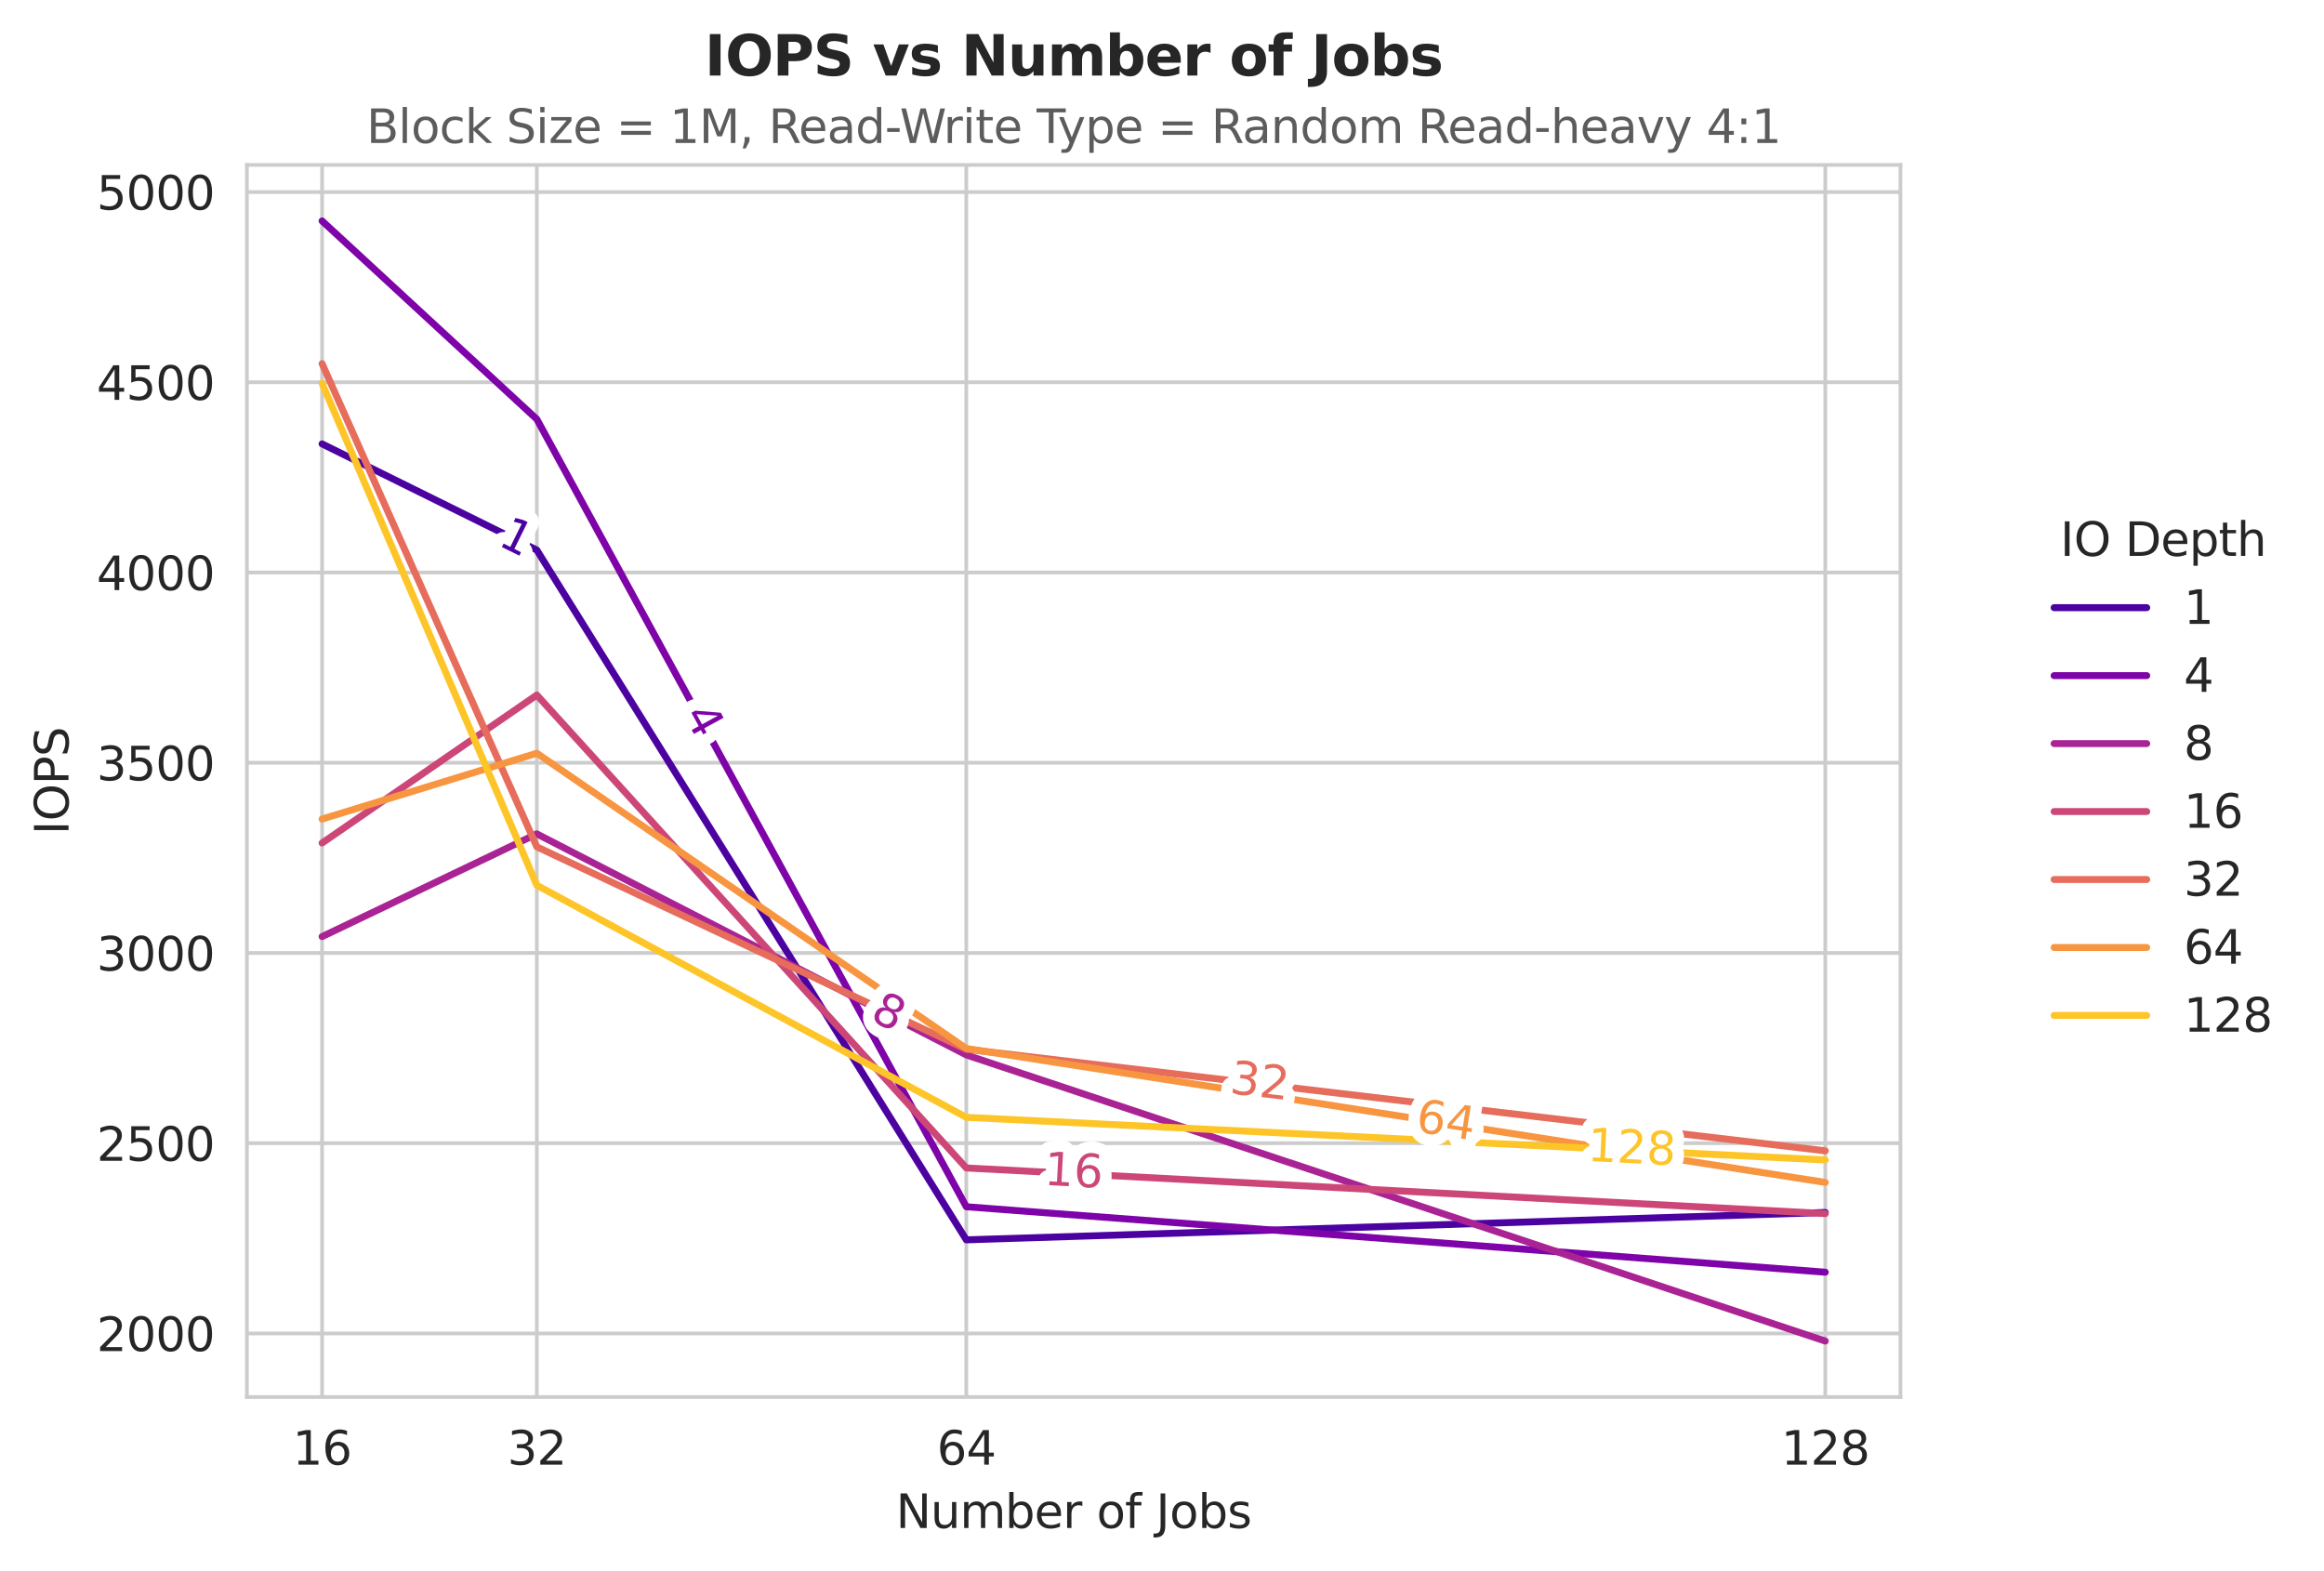 <?xml version="1.0" encoding="utf-8" standalone="no"?>
<!DOCTYPE svg PUBLIC "-//W3C//DTD SVG 1.1//EN"
  "http://www.w3.org/Graphics/SVG/1.1/DTD/svg11.dtd">
<svg xmlns:xlink="http://www.w3.org/1999/xlink" width="501.928pt" height="339.292pt" viewBox="0 0 501.928 339.292" xmlns="http://www.w3.org/2000/svg" version="1.1">
 <defs>
  <style type="text/css">*{stroke-linejoin: round; stroke-linecap: butt}</style>
 </defs>
 <g id="figure_1">
  <g id="patch_1">
   <path d="M 0 339.292 
L 501.928 339.292 
L 501.928 0 
L 0 0 
z
" style="fill: #ffffff"/>
  </g>
  <g id="axes_1">
   <g id="patch_2">
    <path d="M 53.328 301.736 
L 410.448 301.736 
L 410.448 35.624 
L 53.328 35.624 
z
" style="fill: #ffffff"/>
   </g>
   <g id="matplotlib.axis_1">
    <g id="xtick_1">
     <g id="line2d_1">
      <path d="M 394.215 301.736 
L 394.215 35.624 
" clip-path="url(#p1a0f1ede68)" style="fill: none; stroke: #cccccc; stroke-width: 0.8; stroke-linecap: round"/>
     </g>
     <g id="text_1">
      <!-- 128 -->
      <g style="fill: #262626" transform="translate(384.672 316.334) scale(0.1 -0.1)">
       <defs>
        <path id="DejaVuSans-31" d="M 794 531 
L 1825 531 
L 1825 4091 
L 703 3866 
L 703 4441 
L 1819 4666 
L 2450 4666 
L 2450 531 
L 3481 531 
L 3481 0 
L 794 0 
L 794 531 
z
" transform="scale(0.016)"/>
        <path id="DejaVuSans-32" d="M 1228 531 
L 3431 531 
L 3431 0 
L 469 0 
L 469 531 
Q 828 903 1448 1529 
Q 2069 2156 2228 2338 
Q 2531 2678 2651 2914 
Q 2772 3150 2772 3378 
Q 2772 3750 2511 3984 
Q 2250 4219 1831 4219 
Q 1534 4219 1204 4116 
Q 875 4013 500 3803 
L 500 4441 
Q 881 4594 1212 4672 
Q 1544 4750 1819 4750 
Q 2544 4750 2975 4387 
Q 3406 4025 3406 3419 
Q 3406 3131 3298 2873 
Q 3191 2616 2906 2266 
Q 2828 2175 2409 1742 
Q 1991 1309 1228 531 
z
" transform="scale(0.016)"/>
        <path id="DejaVuSans-38" d="M 2034 2216 
Q 1584 2216 1326 1975 
Q 1069 1734 1069 1313 
Q 1069 891 1326 650 
Q 1584 409 2034 409 
Q 2484 409 2743 651 
Q 3003 894 3003 1313 
Q 3003 1734 2745 1975 
Q 2488 2216 2034 2216 
z
M 1403 2484 
Q 997 2584 770 2862 
Q 544 3141 544 3541 
Q 544 4100 942 4425 
Q 1341 4750 2034 4750 
Q 2731 4750 3128 4425 
Q 3525 4100 3525 3541 
Q 3525 3141 3298 2862 
Q 3072 2584 2669 2484 
Q 3125 2378 3379 2068 
Q 3634 1759 3634 1313 
Q 3634 634 3220 271 
Q 2806 -91 2034 -91 
Q 1263 -91 848 271 
Q 434 634 434 1313 
Q 434 1759 690 2068 
Q 947 2378 1403 2484 
z
M 1172 3481 
Q 1172 3119 1398 2916 
Q 1625 2713 2034 2713 
Q 2441 2713 2670 2916 
Q 2900 3119 2900 3481 
Q 2900 3844 2670 4047 
Q 2441 4250 2034 4250 
Q 1625 4250 1398 4047 
Q 1172 3844 1172 3481 
z
" transform="scale(0.016)"/>
       </defs>
       <use xlink:href="#DejaVuSans-31"/>
       <use xlink:href="#DejaVuSans-32" transform="translate(63.623 0)"/>
       <use xlink:href="#DejaVuSans-38" transform="translate(127.246 0)"/>
      </g>
     </g>
    </g>
    <g id="xtick_2">
     <g id="line2d_2">
      <path d="M 69.561 301.736 
L 69.561 35.624 
" clip-path="url(#p1a0f1ede68)" style="fill: none; stroke: #cccccc; stroke-width: 0.8; stroke-linecap: round"/>
     </g>
     <g id="text_2">
      <!-- 16 -->
      <g style="fill: #262626" transform="translate(63.198 316.334) scale(0.1 -0.1)">
       <defs>
        <path id="DejaVuSans-36" d="M 2113 2584 
Q 1688 2584 1439 2293 
Q 1191 2003 1191 1497 
Q 1191 994 1439 701 
Q 1688 409 2113 409 
Q 2538 409 2786 701 
Q 3034 994 3034 1497 
Q 3034 2003 2786 2293 
Q 2538 2584 2113 2584 
z
M 3366 4563 
L 3366 3988 
Q 3128 4100 2886 4159 
Q 2644 4219 2406 4219 
Q 1781 4219 1451 3797 
Q 1122 3375 1075 2522 
Q 1259 2794 1537 2939 
Q 1816 3084 2150 3084 
Q 2853 3084 3261 2657 
Q 3669 2231 3669 1497 
Q 3669 778 3244 343 
Q 2819 -91 2113 -91 
Q 1303 -91 875 529 
Q 447 1150 447 2328 
Q 447 3434 972 4092 
Q 1497 4750 2381 4750 
Q 2619 4750 2861 4703 
Q 3103 4656 3366 4563 
z
" transform="scale(0.016)"/>
       </defs>
       <use xlink:href="#DejaVuSans-31"/>
       <use xlink:href="#DejaVuSans-36" transform="translate(63.623 0)"/>
      </g>
     </g>
    </g>
    <g id="xtick_3">
     <g id="line2d_3">
      <path d="M 208.699 301.736 
L 208.699 35.624 
" clip-path="url(#p1a0f1ede68)" style="fill: none; stroke: #cccccc; stroke-width: 0.8; stroke-linecap: round"/>
     </g>
     <g id="text_3">
      <!-- 64 -->
      <g style="fill: #262626" transform="translate(202.336 316.334) scale(0.1 -0.1)">
       <defs>
        <path id="DejaVuSans-34" d="M 2419 4116 
L 825 1625 
L 2419 1625 
L 2419 4116 
z
M 2253 4666 
L 3047 4666 
L 3047 1625 
L 3713 1625 
L 3713 1100 
L 3047 1100 
L 3047 0 
L 2419 0 
L 2419 1100 
L 313 1100 
L 313 1709 
L 2253 4666 
z
" transform="scale(0.016)"/>
       </defs>
       <use xlink:href="#DejaVuSans-36"/>
       <use xlink:href="#DejaVuSans-34" transform="translate(63.623 0)"/>
      </g>
     </g>
    </g>
    <g id="xtick_4">
     <g id="line2d_4">
      <path d="M 115.94 301.736 
L 115.94 35.624 
" clip-path="url(#p1a0f1ede68)" style="fill: none; stroke: #cccccc; stroke-width: 0.8; stroke-linecap: round"/>
     </g>
     <g id="text_4">
      <!-- 32 -->
      <g style="fill: #262626" transform="translate(109.578 316.334) scale(0.1 -0.1)">
       <defs>
        <path id="DejaVuSans-33" d="M 2597 2516 
Q 3050 2419 3304 2112 
Q 3559 1806 3559 1356 
Q 3559 666 3084 287 
Q 2609 -91 1734 -91 
Q 1441 -91 1130 -33 
Q 819 25 488 141 
L 488 750 
Q 750 597 1062 519 
Q 1375 441 1716 441 
Q 2309 441 2620 675 
Q 2931 909 2931 1356 
Q 2931 1769 2642 2001 
Q 2353 2234 1838 2234 
L 1294 2234 
L 1294 2753 
L 1863 2753 
Q 2328 2753 2575 2939 
Q 2822 3125 2822 3475 
Q 2822 3834 2567 4026 
Q 2313 4219 1838 4219 
Q 1578 4219 1281 4162 
Q 984 4106 628 3988 
L 628 4550 
Q 988 4650 1302 4700 
Q 1616 4750 1894 4750 
Q 2613 4750 3031 4423 
Q 3450 4097 3450 3541 
Q 3450 3153 3228 2886 
Q 3006 2619 2597 2516 
z
" transform="scale(0.016)"/>
       </defs>
       <use xlink:href="#DejaVuSans-33"/>
       <use xlink:href="#DejaVuSans-32" transform="translate(63.623 0)"/>
      </g>
     </g>
    </g>
    <g id="text_5">
     <!-- Number of Jobs -->
     <g style="fill: #262626" transform="translate(193.491 330.012) scale(0.1 -0.1)">
      <defs>
       <path id="DejaVuSans-4e" d="M 628 4666 
L 1478 4666 
L 3547 763 
L 3547 4666 
L 4159 4666 
L 4159 0 
L 3309 0 
L 1241 3903 
L 1241 0 
L 628 0 
L 628 4666 
z
" transform="scale(0.016)"/>
       <path id="DejaVuSans-75" d="M 544 1381 
L 544 3500 
L 1119 3500 
L 1119 1403 
Q 1119 906 1312 657 
Q 1506 409 1894 409 
Q 2359 409 2629 706 
Q 2900 1003 2900 1516 
L 2900 3500 
L 3475 3500 
L 3475 0 
L 2900 0 
L 2900 538 
Q 2691 219 2414 64 
Q 2138 -91 1772 -91 
Q 1169 -91 856 284 
Q 544 659 544 1381 
z
M 1991 3584 
L 1991 3584 
z
" transform="scale(0.016)"/>
       <path id="DejaVuSans-6d" d="M 3328 2828 
Q 3544 3216 3844 3400 
Q 4144 3584 4550 3584 
Q 5097 3584 5394 3201 
Q 5691 2819 5691 2113 
L 5691 0 
L 5113 0 
L 5113 2094 
Q 5113 2597 4934 2840 
Q 4756 3084 4391 3084 
Q 3944 3084 3684 2787 
Q 3425 2491 3425 1978 
L 3425 0 
L 2847 0 
L 2847 2094 
Q 2847 2600 2669 2842 
Q 2491 3084 2119 3084 
Q 1678 3084 1418 2786 
Q 1159 2488 1159 1978 
L 1159 0 
L 581 0 
L 581 3500 
L 1159 3500 
L 1159 2956 
Q 1356 3278 1631 3431 
Q 1906 3584 2284 3584 
Q 2666 3584 2933 3390 
Q 3200 3197 3328 2828 
z
" transform="scale(0.016)"/>
       <path id="DejaVuSans-62" d="M 3116 1747 
Q 3116 2381 2855 2742 
Q 2594 3103 2138 3103 
Q 1681 3103 1420 2742 
Q 1159 2381 1159 1747 
Q 1159 1113 1420 752 
Q 1681 391 2138 391 
Q 2594 391 2855 752 
Q 3116 1113 3116 1747 
z
M 1159 2969 
Q 1341 3281 1617 3432 
Q 1894 3584 2278 3584 
Q 2916 3584 3314 3078 
Q 3713 2572 3713 1747 
Q 3713 922 3314 415 
Q 2916 -91 2278 -91 
Q 1894 -91 1617 61 
Q 1341 213 1159 525 
L 1159 0 
L 581 0 
L 581 4863 
L 1159 4863 
L 1159 2969 
z
" transform="scale(0.016)"/>
       <path id="DejaVuSans-65" d="M 3597 1894 
L 3597 1613 
L 953 1613 
Q 991 1019 1311 708 
Q 1631 397 2203 397 
Q 2534 397 2845 478 
Q 3156 559 3463 722 
L 3463 178 
Q 3153 47 2828 -22 
Q 2503 -91 2169 -91 
Q 1331 -91 842 396 
Q 353 884 353 1716 
Q 353 2575 817 3079 
Q 1281 3584 2069 3584 
Q 2775 3584 3186 3129 
Q 3597 2675 3597 1894 
z
M 3022 2063 
Q 3016 2534 2758 2815 
Q 2500 3097 2075 3097 
Q 1594 3097 1305 2825 
Q 1016 2553 972 2059 
L 3022 2063 
z
" transform="scale(0.016)"/>
       <path id="DejaVuSans-72" d="M 2631 2963 
Q 2534 3019 2420 3045 
Q 2306 3072 2169 3072 
Q 1681 3072 1420 2755 
Q 1159 2438 1159 1844 
L 1159 0 
L 581 0 
L 581 3500 
L 1159 3500 
L 1159 2956 
Q 1341 3275 1631 3429 
Q 1922 3584 2338 3584 
Q 2397 3584 2469 3576 
Q 2541 3569 2628 3553 
L 2631 2963 
z
" transform="scale(0.016)"/>
       <path id="DejaVuSans-20" transform="scale(0.016)"/>
       <path id="DejaVuSans-6f" d="M 1959 3097 
Q 1497 3097 1228 2736 
Q 959 2375 959 1747 
Q 959 1119 1226 758 
Q 1494 397 1959 397 
Q 2419 397 2687 759 
Q 2956 1122 2956 1747 
Q 2956 2369 2687 2733 
Q 2419 3097 1959 3097 
z
M 1959 3584 
Q 2709 3584 3137 3096 
Q 3566 2609 3566 1747 
Q 3566 888 3137 398 
Q 2709 -91 1959 -91 
Q 1206 -91 779 398 
Q 353 888 353 1747 
Q 353 2609 779 3096 
Q 1206 3584 1959 3584 
z
" transform="scale(0.016)"/>
       <path id="DejaVuSans-66" d="M 2375 4863 
L 2375 4384 
L 1825 4384 
Q 1516 4384 1395 4259 
Q 1275 4134 1275 3809 
L 1275 3500 
L 2222 3500 
L 2222 3053 
L 1275 3053 
L 1275 0 
L 697 0 
L 697 3053 
L 147 3053 
L 147 3500 
L 697 3500 
L 697 3744 
Q 697 4328 969 4595 
Q 1241 4863 1831 4863 
L 2375 4863 
z
" transform="scale(0.016)"/>
       <path id="DejaVuSans-4a" d="M 628 4666 
L 1259 4666 
L 1259 325 
Q 1259 -519 939 -900 
Q 619 -1281 -91 -1281 
L -331 -1281 
L -331 -750 
L -134 -750 
Q 284 -750 456 -515 
Q 628 -281 628 325 
L 628 4666 
z
" transform="scale(0.016)"/>
       <path id="DejaVuSans-73" d="M 2834 3397 
L 2834 2853 
Q 2591 2978 2328 3040 
Q 2066 3103 1784 3103 
Q 1356 3103 1142 2972 
Q 928 2841 928 2578 
Q 928 2378 1081 2264 
Q 1234 2150 1697 2047 
L 1894 2003 
Q 2506 1872 2764 1633 
Q 3022 1394 3022 966 
Q 3022 478 2636 193 
Q 2250 -91 1575 -91 
Q 1294 -91 989 -36 
Q 684 19 347 128 
L 347 722 
Q 666 556 975 473 
Q 1284 391 1588 391 
Q 1994 391 2212 530 
Q 2431 669 2431 922 
Q 2431 1156 2273 1281 
Q 2116 1406 1581 1522 
L 1381 1569 
Q 847 1681 609 1914 
Q 372 2147 372 2553 
Q 372 3047 722 3315 
Q 1072 3584 1716 3584 
Q 2034 3584 2315 3537 
Q 2597 3491 2834 3397 
z
" transform="scale(0.016)"/>
      </defs>
      <use xlink:href="#DejaVuSans-4e"/>
      <use xlink:href="#DejaVuSans-75" transform="translate(74.805 0)"/>
      <use xlink:href="#DejaVuSans-6d" transform="translate(138.184 0)"/>
      <use xlink:href="#DejaVuSans-62" transform="translate(235.596 0)"/>
      <use xlink:href="#DejaVuSans-65" transform="translate(299.072 0)"/>
      <use xlink:href="#DejaVuSans-72" transform="translate(360.596 0)"/>
      <use xlink:href="#DejaVuSans-20" transform="translate(401.709 0)"/>
      <use xlink:href="#DejaVuSans-6f" transform="translate(433.496 0)"/>
      <use xlink:href="#DejaVuSans-66" transform="translate(494.678 0)"/>
      <use xlink:href="#DejaVuSans-20" transform="translate(529.883 0)"/>
      <use xlink:href="#DejaVuSans-4a" transform="translate(561.67 0)"/>
      <use xlink:href="#DejaVuSans-6f" transform="translate(591.162 0)"/>
      <use xlink:href="#DejaVuSans-62" transform="translate(652.344 0)"/>
      <use xlink:href="#DejaVuSans-73" transform="translate(715.82 0)"/>
     </g>
    </g>
   </g>
   <g id="matplotlib.axis_2">
    <g id="ytick_1">
     <g id="line2d_5">
      <path d="M 53.328 287.996 
L 410.448 287.996 
" clip-path="url(#p1a0f1ede68)" style="fill: none; stroke: #cccccc; stroke-width: 0.8; stroke-linecap: round"/>
     </g>
     <g id="text_6">
      <!-- 2000 -->
      <g style="fill: #262626" transform="translate(20.878 291.795) scale(0.1 -0.1)">
       <defs>
        <path id="DejaVuSans-30" d="M 2034 4250 
Q 1547 4250 1301 3770 
Q 1056 3291 1056 2328 
Q 1056 1369 1301 889 
Q 1547 409 2034 409 
Q 2525 409 2770 889 
Q 3016 1369 3016 2328 
Q 3016 3291 2770 3770 
Q 2525 4250 2034 4250 
z
M 2034 4750 
Q 2819 4750 3233 4129 
Q 3647 3509 3647 2328 
Q 3647 1150 3233 529 
Q 2819 -91 2034 -91 
Q 1250 -91 836 529 
Q 422 1150 422 2328 
Q 422 3509 836 4129 
Q 1250 4750 2034 4750 
z
" transform="scale(0.016)"/>
       </defs>
       <use xlink:href="#DejaVuSans-32"/>
       <use xlink:href="#DejaVuSans-30" transform="translate(63.623 0)"/>
       <use xlink:href="#DejaVuSans-30" transform="translate(127.246 0)"/>
       <use xlink:href="#DejaVuSans-30" transform="translate(190.869 0)"/>
      </g>
     </g>
    </g>
    <g id="ytick_2">
     <g id="line2d_6">
      <path d="M 53.328 246.909 
L 410.448 246.909 
" clip-path="url(#p1a0f1ede68)" style="fill: none; stroke: #cccccc; stroke-width: 0.8; stroke-linecap: round"/>
     </g>
     <g id="text_7">
      <!-- 2500 -->
      <g style="fill: #262626" transform="translate(20.878 250.709) scale(0.1 -0.1)">
       <defs>
        <path id="DejaVuSans-35" d="M 691 4666 
L 3169 4666 
L 3169 4134 
L 1269 4134 
L 1269 2991 
Q 1406 3038 1543 3061 
Q 1681 3084 1819 3084 
Q 2600 3084 3056 2656 
Q 3513 2228 3513 1497 
Q 3513 744 3044 326 
Q 2575 -91 1722 -91 
Q 1428 -91 1123 -41 
Q 819 9 494 109 
L 494 744 
Q 775 591 1075 516 
Q 1375 441 1709 441 
Q 2250 441 2565 725 
Q 2881 1009 2881 1497 
Q 2881 1984 2565 2268 
Q 2250 2553 1709 2553 
Q 1456 2553 1204 2497 
Q 953 2441 691 2322 
L 691 4666 
z
" transform="scale(0.016)"/>
       </defs>
       <use xlink:href="#DejaVuSans-32"/>
       <use xlink:href="#DejaVuSans-35" transform="translate(63.623 0)"/>
       <use xlink:href="#DejaVuSans-30" transform="translate(127.246 0)"/>
       <use xlink:href="#DejaVuSans-30" transform="translate(190.869 0)"/>
      </g>
     </g>
    </g>
    <g id="ytick_3">
     <g id="line2d_7">
      <path d="M 53.328 205.822 
L 410.448 205.822 
" clip-path="url(#p1a0f1ede68)" style="fill: none; stroke: #cccccc; stroke-width: 0.8; stroke-linecap: round"/>
     </g>
     <g id="text_8">
      <!-- 3000 -->
      <g style="fill: #262626" transform="translate(20.878 209.622) scale(0.1 -0.1)">
       <use xlink:href="#DejaVuSans-33"/>
       <use xlink:href="#DejaVuSans-30" transform="translate(63.623 0)"/>
       <use xlink:href="#DejaVuSans-30" transform="translate(127.246 0)"/>
       <use xlink:href="#DejaVuSans-30" transform="translate(190.869 0)"/>
      </g>
     </g>
    </g>
    <g id="ytick_4">
     <g id="line2d_8">
      <path d="M 53.328 164.735 
L 410.448 164.735 
" clip-path="url(#p1a0f1ede68)" style="fill: none; stroke: #cccccc; stroke-width: 0.8; stroke-linecap: round"/>
     </g>
     <g id="text_9">
      <!-- 3500 -->
      <g style="fill: #262626" transform="translate(20.878 168.535) scale(0.1 -0.1)">
       <use xlink:href="#DejaVuSans-33"/>
       <use xlink:href="#DejaVuSans-35" transform="translate(63.623 0)"/>
       <use xlink:href="#DejaVuSans-30" transform="translate(127.246 0)"/>
       <use xlink:href="#DejaVuSans-30" transform="translate(190.869 0)"/>
      </g>
     </g>
    </g>
    <g id="ytick_5">
     <g id="line2d_9">
      <path d="M 53.328 123.648 
L 410.448 123.648 
" clip-path="url(#p1a0f1ede68)" style="fill: none; stroke: #cccccc; stroke-width: 0.8; stroke-linecap: round"/>
     </g>
     <g id="text_10">
      <!-- 4000 -->
      <g style="fill: #262626" transform="translate(20.878 127.448) scale(0.1 -0.1)">
       <use xlink:href="#DejaVuSans-34"/>
       <use xlink:href="#DejaVuSans-30" transform="translate(63.623 0)"/>
       <use xlink:href="#DejaVuSans-30" transform="translate(127.246 0)"/>
       <use xlink:href="#DejaVuSans-30" transform="translate(190.869 0)"/>
      </g>
     </g>
    </g>
    <g id="ytick_6">
     <g id="line2d_10">
      <path d="M 53.328 82.561 
L 410.448 82.561 
" clip-path="url(#p1a0f1ede68)" style="fill: none; stroke: #cccccc; stroke-width: 0.8; stroke-linecap: round"/>
     </g>
     <g id="text_11">
      <!-- 4500 -->
      <g style="fill: #262626" transform="translate(20.878 86.361) scale(0.1 -0.1)">
       <use xlink:href="#DejaVuSans-34"/>
       <use xlink:href="#DejaVuSans-35" transform="translate(63.623 0)"/>
       <use xlink:href="#DejaVuSans-30" transform="translate(127.246 0)"/>
       <use xlink:href="#DejaVuSans-30" transform="translate(190.869 0)"/>
      </g>
     </g>
    </g>
    <g id="ytick_7">
     <g id="line2d_11">
      <path d="M 53.328 41.475 
L 410.448 41.475 
" clip-path="url(#p1a0f1ede68)" style="fill: none; stroke: #cccccc; stroke-width: 0.8; stroke-linecap: round"/>
     </g>
     <g id="text_12">
      <!-- 5000 -->
      <g style="fill: #262626" transform="translate(20.878 45.274) scale(0.1 -0.1)">
       <use xlink:href="#DejaVuSans-35"/>
       <use xlink:href="#DejaVuSans-30" transform="translate(63.623 0)"/>
       <use xlink:href="#DejaVuSans-30" transform="translate(127.246 0)"/>
       <use xlink:href="#DejaVuSans-30" transform="translate(190.869 0)"/>
      </g>
     </g>
    </g>
    <g id="text_13">
     <!-- IOPS -->
     <g style="fill: #262626" transform="translate(14.798 180.28) rotate(-90) scale(0.1 -0.1)">
      <defs>
       <path id="DejaVuSans-49" d="M 628 4666 
L 1259 4666 
L 1259 0 
L 628 0 
L 628 4666 
z
" transform="scale(0.016)"/>
       <path id="DejaVuSans-4f" d="M 2522 4238 
Q 1834 4238 1429 3725 
Q 1025 3213 1025 2328 
Q 1025 1447 1429 934 
Q 1834 422 2522 422 
Q 3209 422 3611 934 
Q 4013 1447 4013 2328 
Q 4013 3213 3611 3725 
Q 3209 4238 2522 4238 
z
M 2522 4750 
Q 3503 4750 4090 4092 
Q 4678 3434 4678 2328 
Q 4678 1225 4090 567 
Q 3503 -91 2522 -91 
Q 1538 -91 948 565 
Q 359 1222 359 2328 
Q 359 3434 948 4092 
Q 1538 4750 2522 4750 
z
" transform="scale(0.016)"/>
       <path id="DejaVuSans-50" d="M 1259 4147 
L 1259 2394 
L 2053 2394 
Q 2494 2394 2734 2622 
Q 2975 2850 2975 3272 
Q 2975 3691 2734 3919 
Q 2494 4147 2053 4147 
L 1259 4147 
z
M 628 4666 
L 2053 4666 
Q 2838 4666 3239 4311 
Q 3641 3956 3641 3272 
Q 3641 2581 3239 2228 
Q 2838 1875 2053 1875 
L 1259 1875 
L 1259 0 
L 628 0 
L 628 4666 
z
" transform="scale(0.016)"/>
       <path id="DejaVuSans-53" d="M 3425 4513 
L 3425 3897 
Q 3066 4069 2747 4153 
Q 2428 4238 2131 4238 
Q 1616 4238 1336 4038 
Q 1056 3838 1056 3469 
Q 1056 3159 1242 3001 
Q 1428 2844 1947 2747 
L 2328 2669 
Q 3034 2534 3370 2195 
Q 3706 1856 3706 1288 
Q 3706 609 3251 259 
Q 2797 -91 1919 -91 
Q 1588 -91 1214 -16 
Q 841 59 441 206 
L 441 856 
Q 825 641 1194 531 
Q 1563 422 1919 422 
Q 2459 422 2753 634 
Q 3047 847 3047 1241 
Q 3047 1584 2836 1778 
Q 2625 1972 2144 2069 
L 1759 2144 
Q 1053 2284 737 2584 
Q 422 2884 422 3419 
Q 422 4038 858 4394 
Q 1294 4750 2059 4750 
Q 2388 4750 2728 4690 
Q 3069 4631 3425 4513 
z
" transform="scale(0.016)"/>
      </defs>
      <use xlink:href="#DejaVuSans-49"/>
      <use xlink:href="#DejaVuSans-4f" transform="translate(29.492 0)"/>
      <use xlink:href="#DejaVuSans-50" transform="translate(108.203 0)"/>
      <use xlink:href="#DejaVuSans-53" transform="translate(168.506 0)"/>
     </g>
    </g>
   </g>
   <g id="FillBetweenPolyCollection_1"/>
   <g id="FillBetweenPolyCollection_2"/>
   <g id="FillBetweenPolyCollection_3"/>
   <g id="FillBetweenPolyCollection_4"/>
   <g id="FillBetweenPolyCollection_5"/>
   <g id="FillBetweenPolyCollection_6"/>
   <g id="FillBetweenPolyCollection_7"/>
   <g id="line2d_12">
    <path d="M 69.561 95.874 
L 115.94 118.8 
L 208.699 267.781 
L 394.215 261.865 
" clip-path="url(#p1a0f1ede68)" style="fill: none; stroke: #4c02a1; stroke-width: 1.5; stroke-linecap: round"/>
   </g>
   <g id="line2d_13">
    <path d="M 69.561 47.72 
L 115.94 90.532 
L 208.699 260.632 
L 394.215 274.766 
" clip-path="url(#p1a0f1ede68)" style="fill: none; stroke: #7e03a8; stroke-width: 1.5; stroke-linecap: round"/>
   </g>
   <g id="line2d_14">
    <path d="M 69.561 202.289 
L 115.94 180.102 
L 208.699 227.845 
L 394.215 289.64 
" clip-path="url(#p1a0f1ede68)" style="fill: none; stroke: #aa2395; stroke-width: 1.5; stroke-linecap: round"/>
   </g>
   <g id="line2d_15">
    <path d="M 69.561 182.074 
L 115.94 150.108 
L 208.699 252.251 
L 394.215 262.111 
" clip-path="url(#p1a0f1ede68)" style="fill: none; stroke: #cc4778; stroke-width: 1.5; stroke-linecap: round"/>
   </g>
   <g id="line2d_16">
    <path d="M 69.561 78.535 
L 115.94 182.896 
L 208.699 226.612 
L 394.215 248.553 
" clip-path="url(#p1a0f1ede68)" style="fill: none; stroke: #e66c5c; stroke-width: 1.5; stroke-linecap: round"/>
   </g>
   <g id="line2d_17">
    <path d="M 69.561 176.897 
L 115.94 162.681 
L 208.699 226.448 
L 394.215 255.373 
" clip-path="url(#p1a0f1ede68)" style="fill: none; stroke: #f89540; stroke-width: 1.5; stroke-linecap: round"/>
   </g>
   <g id="line2d_18">
    <path d="M 69.561 82.808 
L 115.94 191.195 
L 208.699 241.321 
L 394.215 250.525 
" clip-path="url(#p1a0f1ede68)" style="fill: none; stroke: #fdc527; stroke-width: 1.5; stroke-linecap: round"/>
   </g>
   <g id="line2d_19"/>
   <g id="line2d_20"/>
   <g id="line2d_21"/>
   <g id="line2d_22"/>
   <g id="line2d_23"/>
   <g id="line2d_24"/>
   <g id="line2d_25"/>
   <g id="text_14">
    <path d="M 108.765 117.406 
L 110.209 118.12 
L 112.674 113.133 
L 110.947 112.672 
L 111.345 111.866 
L 113.064 112.324 
L 113.948 112.761 
L 111.085 118.553 
L 112.529 119.267 
L 112.161 120.01 
L 108.398 118.15 
L 108.765 117.406 
z
" clip-path="url(#p1a0f1ede68)" style="fill: #4c02a1; stroke: #ffffff; stroke-width: 5"/>
    <path d="M 108.765 117.406 
L 110.209 118.12 
L 112.674 113.133 
L 110.947 112.672 
L 111.345 111.866 
L 113.064 112.324 
L 113.948 112.761 
L 111.085 118.553 
L 112.529 119.267 
L 112.161 120.01 
L 108.398 118.15 
L 108.765 117.406 
z
" clip-path="url(#p1a0f1ede68)" style="fill: #4c02a1"/>
   </g>
   <g id="text_15">
    <path d="M 155.046 154.576 
L 150.437 154.252 
L 151.629 156.439 
L 155.046 154.576 
z
M 155.677 153.937 
L 156.271 155.026 
L 152.099 157.301 
L 152.597 158.214 
L 151.877 158.607 
L 151.379 157.693 
L 149.87 158.516 
L 149.4 157.655 
L 150.909 156.832 
L 149.334 153.943 
L 150.169 153.487 
L 155.677 153.937 
z
" clip-path="url(#p1a0f1ede68)" style="fill: #7e03a8; stroke: #ffffff; stroke-width: 5"/>
    <path d="M 155.046 154.576 
L 150.437 154.252 
L 151.629 156.439 
L 155.046 154.576 
z
M 155.677 153.937 
L 156.271 155.026 
L 152.099 157.301 
L 152.597 158.214 
L 151.877 158.607 
L 151.379 157.693 
L 149.87 158.516 
L 149.4 157.655 
L 150.909 156.832 
L 149.334 153.943 
L 150.169 153.487 
L 155.677 153.937 
z
" clip-path="url(#p1a0f1ede68)" style="fill: #7e03a8"/>
   </g>
   <g id="text_16">
    <path d="M 192.031 218.475 
Q 191.406 218.154 190.875 218.304 
Q 190.346 218.455 190.045 219.04 
Q 189.743 219.626 189.928 220.145 
Q 190.114 220.664 190.739 220.986 
Q 191.364 221.308 191.897 221.157 
Q 192.432 221.005 192.732 220.423 
Q 193.033 219.838 192.847 219.319 
Q 192.662 218.8 192.031 218.475 
z
M 191.346 217.652 
Q 190.854 217.223 190.737 216.674 
Q 190.623 216.125 190.909 215.569 
Q 191.308 214.793 192.094 214.626 
Q 192.88 214.459 193.843 214.955 
Q 194.811 215.453 195.131 216.189 
Q 195.45 216.924 195.05 217.701 
Q 194.764 218.256 194.249 218.482 
Q 193.736 218.706 193.105 218.557 
Q 193.663 219.03 193.794 219.643 
Q 193.927 220.254 193.608 220.874 
Q 193.123 221.817 192.288 222.026 
Q 191.454 222.232 190.381 221.68 
Q 189.31 221.129 188.993 220.329 
Q 188.677 219.529 189.163 218.586 
Q 189.481 217.966 190.058 217.72 
Q 190.637 217.473 191.346 217.652 
z
M 191.738 216.102 
Q 191.479 216.604 191.648 217.048 
Q 191.818 217.492 192.387 217.785 
Q 192.952 218.076 193.415 217.958 
Q 193.88 217.84 194.139 217.337 
Q 194.398 216.833 194.224 216.386 
Q 194.051 215.941 193.486 215.65 
Q 192.917 215.357 192.457 215.477 
Q 191.998 215.597 191.738 216.102 
z
" clip-path="url(#p1a0f1ede68)" style="fill: #aa2395; stroke: #ffffff; stroke-width: 5"/>
    <path d="M 192.031 218.475 
Q 191.406 218.154 190.875 218.304 
Q 190.346 218.455 190.045 219.04 
Q 189.743 219.626 189.928 220.145 
Q 190.114 220.664 190.739 220.986 
Q 191.364 221.308 191.897 221.157 
Q 192.432 221.005 192.732 220.423 
Q 193.033 219.838 192.847 219.319 
Q 192.662 218.8 192.031 218.475 
z
M 191.346 217.652 
Q 190.854 217.223 190.737 216.674 
Q 190.623 216.125 190.909 215.569 
Q 191.308 214.793 192.094 214.626 
Q 192.88 214.459 193.843 214.955 
Q 194.811 215.453 195.131 216.189 
Q 195.45 216.924 195.05 217.701 
Q 194.764 218.256 194.249 218.482 
Q 193.736 218.706 193.105 218.557 
Q 193.663 219.03 193.794 219.643 
Q 193.927 220.254 193.608 220.874 
Q 193.123 221.817 192.288 222.026 
Q 191.454 222.232 190.381 221.68 
Q 189.31 221.129 188.993 220.329 
Q 188.677 219.529 189.163 218.586 
Q 189.481 217.966 190.058 217.72 
Q 190.637 217.473 191.346 217.652 
z
M 191.738 216.102 
Q 191.479 216.604 191.648 217.048 
Q 191.818 217.492 192.387 217.785 
Q 192.952 218.076 193.415 217.958 
Q 193.88 217.84 194.139 217.337 
Q 194.398 216.833 194.224 216.386 
Q 194.051 215.941 193.486 215.65 
Q 192.917 215.357 192.457 215.477 
Q 191.998 215.597 191.738 216.102 
z
" clip-path="url(#p1a0f1ede68)" style="fill: #aa2395"/>
   </g>
   <g id="text_17">
    <path d="M 226.671 255.138 
L 228.28 255.224 
L 228.575 249.669 
L 226.806 249.927 
L 226.853 249.03 
L 228.613 248.771 
L 229.598 248.824 
L 229.255 255.276 
L 230.864 255.361 
L 230.82 256.19 
L 226.627 255.967 
L 226.671 255.138 
z
M 235.253 252.382 
Q 234.59 252.347 234.177 252.78 
Q 233.766 253.212 233.724 254.002 
Q 233.682 254.787 234.045 255.264 
Q 234.409 255.741 235.072 255.776 
Q 235.735 255.811 236.147 255.376 
Q 236.558 254.939 236.6 254.155 
Q 236.642 253.365 236.279 252.892 
Q 235.916 252.417 235.253 252.382 
z
M 237.372 249.398 
L 237.324 250.295 
Q 236.962 250.101 236.589 249.989 
Q 236.217 249.875 235.845 249.855 
Q 234.87 249.803 234.32 250.435 
Q 233.772 251.066 233.628 252.393 
Q 233.938 251.984 234.383 251.78 
Q 234.831 251.577 235.352 251.605 
Q 236.449 251.663 237.05 252.363 
Q 237.651 253.062 237.59 254.207 
Q 237.531 255.329 236.832 255.973 
Q 236.132 256.614 235.031 256.556 
Q 233.767 256.489 233.151 255.486 
Q 232.534 254.481 232.632 252.643 
Q 232.724 250.918 233.597 249.935 
Q 234.471 248.951 235.85 249.025 
Q 236.222 249.044 236.596 249.138 
Q 236.969 249.231 237.372 249.398 
z
" clip-path="url(#p1a0f1ede68)" style="fill: #cc4778; stroke: #ffffff; stroke-width: 5"/>
    <path d="M 226.671 255.138 
L 228.28 255.224 
L 228.575 249.669 
L 226.806 249.927 
L 226.853 249.03 
L 228.613 248.771 
L 229.598 248.824 
L 229.255 255.276 
L 230.864 255.361 
L 230.82 256.19 
L 226.627 255.967 
L 226.671 255.138 
z
M 235.253 252.382 
Q 234.59 252.347 234.177 252.78 
Q 233.766 253.212 233.724 254.002 
Q 233.682 254.787 234.045 255.264 
Q 234.409 255.741 235.072 255.776 
Q 235.735 255.811 236.147 255.376 
Q 236.558 254.939 236.6 254.155 
Q 236.642 253.365 236.279 252.892 
Q 235.916 252.417 235.253 252.382 
z
M 237.372 249.398 
L 237.324 250.295 
Q 236.962 250.101 236.589 249.989 
Q 236.217 249.875 235.845 249.855 
Q 234.87 249.803 234.32 250.435 
Q 233.772 251.066 233.628 252.393 
Q 233.938 251.984 234.383 251.78 
Q 234.831 251.577 235.352 251.605 
Q 236.449 251.663 237.05 252.363 
Q 237.651 253.062 237.59 254.207 
Q 237.531 255.329 236.832 255.973 
Q 236.132 256.614 235.031 256.556 
Q 233.767 256.489 233.151 255.486 
Q 232.534 254.481 232.632 252.643 
Q 232.724 250.918 233.597 249.935 
Q 234.471 248.951 235.85 249.025 
Q 236.222 249.044 236.596 249.138 
Q 236.969 249.231 237.372 249.398 
z
" clip-path="url(#p1a0f1ede68)" style="fill: #cc4778"/>
   </g>
   <g id="text_18">
    <path d="M 269.913 232.672 
Q 270.598 232.906 270.936 233.429 
Q 271.275 233.95 271.193 234.648 
Q 271.066 235.719 270.26 236.22 
Q 269.453 236.719 268.096 236.559 
Q 267.641 236.505 267.169 236.358 
Q 266.697 236.211 266.205 235.97 
L 266.316 235.025 
Q 266.695 235.311 267.165 235.489 
Q 267.636 235.667 268.165 235.73 
Q 269.085 235.839 269.611 235.533 
Q 270.136 235.227 270.218 234.533 
Q 270.294 233.892 269.888 233.479 
Q 269.483 233.065 268.684 232.97 
L 267.839 232.87 
L 267.935 232.065 
L 268.818 232.169 
Q 269.539 232.255 269.957 232.012 
Q 270.374 231.768 270.438 231.225 
Q 270.504 230.668 270.144 230.323 
Q 269.785 229.977 269.048 229.89 
Q 268.644 229.842 268.173 229.876 
Q 267.702 229.909 267.128 230.026 
L 267.231 229.154 
Q 267.808 229.065 268.304 229.045 
Q 268.801 229.025 269.232 229.076 
Q 270.348 229.208 270.936 229.792 
Q 271.527 230.375 271.425 231.238 
Q 271.354 231.84 270.96 232.214 
Q 270.567 232.587 269.913 232.672 
z
M 273.743 236.248 
L 277.161 236.652 
L 277.064 237.476 
L 272.468 236.933 
L 272.565 236.109 
Q 273.19 235.597 274.267 234.74 
Q 275.346 233.881 275.626 233.628 
Q 276.159 233.156 276.388 232.811 
Q 276.619 232.468 276.661 232.114 
Q 276.729 231.536 276.367 231.126 
Q 276.005 230.713 275.355 230.636 
Q 274.894 230.582 274.363 230.681 
Q 273.834 230.78 273.214 231.037 
L 273.331 230.047 
Q 273.95 229.88 274.478 229.82 
Q 275.007 229.759 275.434 229.81 
Q 276.559 229.943 277.161 230.585 
Q 277.764 231.226 277.652 232.166 
Q 277.599 232.613 277.385 232.994 
Q 277.171 233.373 276.665 233.864 
Q 276.527 233.991 275.798 234.586 
Q 275.069 235.181 273.743 236.248 
z
" clip-path="url(#p1a0f1ede68)" style="fill: #e66c5c; stroke: #ffffff; stroke-width: 5"/>
    <path d="M 269.913 232.672 
Q 270.598 232.906 270.936 233.429 
Q 271.275 233.95 271.193 234.648 
Q 271.066 235.719 270.26 236.22 
Q 269.453 236.719 268.096 236.559 
Q 267.641 236.505 267.169 236.358 
Q 266.697 236.211 266.205 235.97 
L 266.316 235.025 
Q 266.695 235.311 267.165 235.489 
Q 267.636 235.667 268.165 235.73 
Q 269.085 235.839 269.611 235.533 
Q 270.136 235.227 270.218 234.533 
Q 270.294 233.892 269.888 233.479 
Q 269.483 233.065 268.684 232.97 
L 267.839 232.87 
L 267.935 232.065 
L 268.818 232.169 
Q 269.539 232.255 269.957 232.012 
Q 270.374 231.768 270.438 231.225 
Q 270.504 230.668 270.144 230.323 
Q 269.785 229.977 269.048 229.89 
Q 268.644 229.842 268.173 229.876 
Q 267.702 229.909 267.128 230.026 
L 267.231 229.154 
Q 267.808 229.065 268.304 229.045 
Q 268.801 229.025 269.232 229.076 
Q 270.348 229.208 270.936 229.792 
Q 271.527 230.375 271.425 231.238 
Q 271.354 231.84 270.96 232.214 
Q 270.567 232.587 269.913 232.672 
z
M 273.743 236.248 
L 277.161 236.652 
L 277.064 237.476 
L 272.468 236.933 
L 272.565 236.109 
Q 273.19 235.597 274.267 234.74 
Q 275.346 233.881 275.626 233.628 
Q 276.159 233.156 276.388 232.811 
Q 276.619 232.468 276.661 232.114 
Q 276.729 231.536 276.367 231.126 
Q 276.005 230.713 275.355 230.636 
Q 274.894 230.582 274.363 230.681 
Q 273.834 230.78 273.214 231.037 
L 273.331 230.047 
Q 273.95 229.88 274.478 229.82 
Q 275.007 229.759 275.434 229.81 
Q 276.559 229.943 277.161 230.585 
Q 277.764 231.226 277.652 232.166 
Q 277.599 232.613 277.385 232.994 
Q 277.171 233.373 276.665 233.864 
Q 276.527 233.991 275.798 234.586 
Q 275.069 235.181 273.743 236.248 
z
" clip-path="url(#p1a0f1ede68)" style="fill: #e66c5c"/>
   </g>
   <g id="text_19">
    <path d="M 309.413 240.857 
Q 308.756 240.755 308.302 241.144 
Q 307.849 241.532 307.728 242.314 
Q 307.606 243.09 307.919 243.602 
Q 308.233 244.113 308.889 244.215 
Q 309.545 244.318 309.998 243.927 
Q 310.452 243.534 310.573 242.757 
Q 310.695 241.976 310.382 241.469 
Q 310.069 240.96 309.413 240.857 
z
M 311.823 238.104 
L 311.685 238.992 
Q 311.345 238.761 310.985 238.612 
Q 310.626 238.461 310.259 238.404 
Q 309.294 238.253 308.683 238.825 
Q 308.073 239.398 307.795 240.703 
Q 308.145 240.328 308.609 240.171 
Q 309.074 240.014 309.59 240.094 
Q 310.675 240.264 311.203 241.021 
Q 311.73 241.777 311.553 242.91 
Q 311.38 244.02 310.619 244.589 
Q 309.859 245.157 308.769 244.987 
Q 307.518 244.792 307.007 243.732 
Q 306.495 242.67 306.779 240.852 
Q 307.045 239.144 308.014 238.255 
Q 308.983 237.365 310.348 237.578 
Q 310.715 237.635 311.077 237.766 
Q 311.44 237.897 311.823 238.104 
z
M 316.54 239.546 
L 313.48 243.008 
L 315.941 243.392 
L 316.54 239.546 
z
M 316.416 238.657 
L 317.642 238.848 
L 316.91 243.543 
L 317.938 243.703 
L 317.812 244.514 
L 316.784 244.353 
L 316.519 246.052 
L 315.549 245.901 
L 315.814 244.202 
L 312.563 243.695 
L 312.709 242.755 
L 316.416 238.657 
z
" clip-path="url(#p1a0f1ede68)" style="fill: #f89540; stroke: #ffffff; stroke-width: 5"/>
    <path d="M 309.413 240.857 
Q 308.756 240.755 308.302 241.144 
Q 307.849 241.532 307.728 242.314 
Q 307.606 243.09 307.919 243.602 
Q 308.233 244.113 308.889 244.215 
Q 309.545 244.318 309.998 243.927 
Q 310.452 243.534 310.573 242.757 
Q 310.695 241.976 310.382 241.469 
Q 310.069 240.96 309.413 240.857 
z
M 311.823 238.104 
L 311.685 238.992 
Q 311.345 238.761 310.985 238.612 
Q 310.626 238.461 310.259 238.404 
Q 309.294 238.253 308.683 238.825 
Q 308.073 239.398 307.795 240.703 
Q 308.145 240.328 308.609 240.171 
Q 309.074 240.014 309.59 240.094 
Q 310.675 240.264 311.203 241.021 
Q 311.73 241.777 311.553 242.91 
Q 311.38 244.02 310.619 244.589 
Q 309.859 245.157 308.769 244.987 
Q 307.518 244.792 307.007 243.732 
Q 306.495 242.67 306.779 240.852 
Q 307.045 239.144 308.014 238.255 
Q 308.983 237.365 310.348 237.578 
Q 310.715 237.635 311.077 237.766 
Q 311.44 237.897 311.823 238.104 
z
M 316.54 239.546 
L 313.48 243.008 
L 315.941 243.392 
L 316.54 239.546 
z
M 316.416 238.657 
L 317.642 238.848 
L 316.91 243.543 
L 317.938 243.703 
L 317.812 244.514 
L 316.784 244.353 
L 316.519 246.052 
L 315.549 245.901 
L 315.814 244.202 
L 312.563 243.695 
L 312.709 242.755 
L 316.416 238.657 
z
" clip-path="url(#p1a0f1ede68)" style="fill: #f89540"/>
   </g>
   <g id="text_20">
    <path d="M 344.028 249.967 
L 345.637 250.047 
L 345.912 244.491 
L 344.144 244.756 
L 344.188 243.858 
L 345.947 243.594 
L 346.932 243.642 
L 346.612 250.095 
L 348.221 250.175 
L 348.18 251.004 
L 343.986 250.796 
L 344.028 249.967 
z
M 351.059 250.316 
L 354.497 250.487 
L 354.456 251.315 
L 349.834 251.086 
L 349.875 250.257 
Q 350.464 249.705 351.48 248.776 
Q 352.498 247.845 352.76 247.573 
Q 353.259 247.066 353.465 246.707 
Q 353.672 246.348 353.689 245.993 
Q 353.718 245.412 353.329 245.027 
Q 352.94 244.64 352.286 244.607 
Q 351.822 244.584 351.299 244.719 
Q 350.778 244.855 350.177 245.153 
L 350.226 244.158 
Q 350.832 243.949 351.355 243.852 
Q 351.879 243.756 352.308 243.778 
Q 353.44 243.834 354.084 244.434 
Q 354.729 245.032 354.682 245.978 
Q 354.66 246.427 354.471 246.821 
Q 354.284 247.214 353.812 247.738 
Q 353.684 247.874 352.996 248.518 
Q 352.31 249.161 351.059 250.316 
z
M 358.802 248.064 
Q 358.1 248.029 357.679 248.385 
Q 357.259 248.742 357.226 249.399 
Q 357.194 250.057 357.576 250.453 
Q 357.96 250.849 358.662 250.884 
Q 359.365 250.919 359.787 250.561 
Q 360.212 250.202 360.244 249.548 
Q 360.277 248.891 359.893 248.495 
Q 359.511 248.099 358.802 248.064 
z
M 357.838 247.597 
Q 357.212 247.41 356.88 246.958 
Q 356.548 246.505 356.579 245.881 
Q 356.623 245.009 357.269 244.532 
Q 357.917 244.056 358.998 244.11 
Q 360.086 244.164 360.68 244.701 
Q 361.275 245.239 361.232 246.112 
Q 361.201 246.736 360.825 247.154 
Q 360.451 247.57 359.814 247.695 
Q 360.517 247.896 360.89 248.399 
Q 361.264 248.901 361.229 249.597 
Q 361.177 250.657 360.502 251.191 
Q 359.828 251.724 358.624 251.664 
Q 357.42 251.605 356.801 251.008 
Q 356.183 250.409 356.235 249.349 
Q 356.27 248.653 356.693 248.191 
Q 357.118 247.727 357.838 247.597 
z
M 357.555 246.023 
Q 357.527 246.588 357.864 246.922 
Q 358.202 247.257 358.841 247.288 
Q 359.476 247.32 359.849 247.021 
Q 360.224 246.722 360.252 246.157 
Q 360.28 245.591 359.936 245.256 
Q 359.595 244.921 358.96 244.89 
Q 358.321 244.858 357.951 245.157 
Q 357.583 245.457 357.555 246.023 
z
" clip-path="url(#p1a0f1ede68)" style="fill: #fdc527; stroke: #ffffff; stroke-width: 5"/>
    <path d="M 344.028 249.967 
L 345.637 250.047 
L 345.912 244.491 
L 344.144 244.756 
L 344.188 243.858 
L 345.947 243.594 
L 346.932 243.642 
L 346.612 250.095 
L 348.221 250.175 
L 348.18 251.004 
L 343.986 250.796 
L 344.028 249.967 
z
M 351.059 250.316 
L 354.497 250.487 
L 354.456 251.315 
L 349.834 251.086 
L 349.875 250.257 
Q 350.464 249.705 351.48 248.776 
Q 352.498 247.845 352.76 247.573 
Q 353.259 247.066 353.465 246.707 
Q 353.672 246.348 353.689 245.993 
Q 353.718 245.412 353.329 245.027 
Q 352.94 244.64 352.286 244.607 
Q 351.822 244.584 351.299 244.719 
Q 350.778 244.855 350.177 245.153 
L 350.226 244.158 
Q 350.832 243.949 351.355 243.852 
Q 351.879 243.756 352.308 243.778 
Q 353.44 243.834 354.084 244.434 
Q 354.729 245.032 354.682 245.978 
Q 354.66 246.427 354.471 246.821 
Q 354.284 247.214 353.812 247.738 
Q 353.684 247.874 352.996 248.518 
Q 352.31 249.161 351.059 250.316 
z
M 358.802 248.064 
Q 358.1 248.029 357.679 248.385 
Q 357.259 248.742 357.226 249.399 
Q 357.194 250.057 357.576 250.453 
Q 357.96 250.849 358.662 250.884 
Q 359.365 250.919 359.787 250.561 
Q 360.212 250.202 360.244 249.548 
Q 360.277 248.891 359.893 248.495 
Q 359.511 248.099 358.802 248.064 
z
M 357.838 247.597 
Q 357.212 247.41 356.88 246.958 
Q 356.548 246.505 356.579 245.881 
Q 356.623 245.009 357.269 244.532 
Q 357.917 244.056 358.998 244.11 
Q 360.086 244.164 360.68 244.701 
Q 361.275 245.239 361.232 246.112 
Q 361.201 246.736 360.825 247.154 
Q 360.451 247.57 359.814 247.695 
Q 360.517 247.896 360.89 248.399 
Q 361.264 248.901 361.229 249.597 
Q 361.177 250.657 360.502 251.191 
Q 359.828 251.724 358.624 251.664 
Q 357.42 251.605 356.801 251.008 
Q 356.183 250.409 356.235 249.349 
Q 356.27 248.653 356.693 248.191 
Q 357.118 247.727 357.838 247.597 
z
M 357.555 246.023 
Q 357.527 246.588 357.864 246.922 
Q 358.202 247.257 358.841 247.288 
Q 359.476 247.32 359.849 247.021 
Q 360.224 246.722 360.252 246.157 
Q 360.28 245.591 359.936 245.256 
Q 359.595 244.921 358.96 244.89 
Q 358.321 244.858 357.951 245.157 
Q 357.583 245.457 357.555 246.023 
z
" clip-path="url(#p1a0f1ede68)" style="fill: #fdc527"/>
   </g>
   <g id="patch_3">
    <path d="M 53.328 301.736 
L 53.328 35.624 
" style="fill: none; stroke: #cccccc; stroke-width: 0.8; stroke-linejoin: miter; stroke-linecap: square"/>
   </g>
   <g id="patch_4">
    <path d="M 410.448 301.736 
L 410.448 35.624 
" style="fill: none; stroke: #cccccc; stroke-width: 0.8; stroke-linejoin: miter; stroke-linecap: square"/>
   </g>
   <g id="patch_5">
    <path d="M 53.328 301.736 
L 410.448 301.736 
" style="fill: none; stroke: #cccccc; stroke-width: 0.8; stroke-linejoin: miter; stroke-linecap: square"/>
   </g>
   <g id="patch_6">
    <path d="M 53.328 35.624 
L 410.448 35.624 
" style="fill: none; stroke: #cccccc; stroke-width: 0.8; stroke-linejoin: miter; stroke-linecap: square"/>
   </g>
   <g id="text_21">
    <!-- Block Size = 1M, Read-Write Type = Random Read-heavy 4:1 -->
    <g style="fill: #262626; opacity: 0.75" transform="translate(79.143 30.883) scale(0.1 -0.1)">
     <defs>
      <path id="DejaVuSans-42" d="M 1259 2228 
L 1259 519 
L 2272 519 
Q 2781 519 3026 730 
Q 3272 941 3272 1375 
Q 3272 1813 3026 2020 
Q 2781 2228 2272 2228 
L 1259 2228 
z
M 1259 4147 
L 1259 2741 
L 2194 2741 
Q 2656 2741 2882 2914 
Q 3109 3088 3109 3444 
Q 3109 3797 2882 3972 
Q 2656 4147 2194 4147 
L 1259 4147 
z
M 628 4666 
L 2241 4666 
Q 2963 4666 3353 4366 
Q 3744 4066 3744 3513 
Q 3744 3084 3544 2831 
Q 3344 2578 2956 2516 
Q 3422 2416 3680 2098 
Q 3938 1781 3938 1306 
Q 3938 681 3513 340 
Q 3088 0 2303 0 
L 628 0 
L 628 4666 
z
" transform="scale(0.016)"/>
      <path id="DejaVuSans-6c" d="M 603 4863 
L 1178 4863 
L 1178 0 
L 603 0 
L 603 4863 
z
" transform="scale(0.016)"/>
      <path id="DejaVuSans-63" d="M 3122 3366 
L 3122 2828 
Q 2878 2963 2633 3030 
Q 2388 3097 2138 3097 
Q 1578 3097 1268 2742 
Q 959 2388 959 1747 
Q 959 1106 1268 751 
Q 1578 397 2138 397 
Q 2388 397 2633 464 
Q 2878 531 3122 666 
L 3122 134 
Q 2881 22 2623 -34 
Q 2366 -91 2075 -91 
Q 1284 -91 818 406 
Q 353 903 353 1747 
Q 353 2603 823 3093 
Q 1294 3584 2113 3584 
Q 2378 3584 2631 3529 
Q 2884 3475 3122 3366 
z
" transform="scale(0.016)"/>
      <path id="DejaVuSans-6b" d="M 581 4863 
L 1159 4863 
L 1159 1991 
L 2875 3500 
L 3609 3500 
L 1753 1863 
L 3688 0 
L 2938 0 
L 1159 1709 
L 1159 0 
L 581 0 
L 581 4863 
z
" transform="scale(0.016)"/>
      <path id="DejaVuSans-69" d="M 603 3500 
L 1178 3500 
L 1178 0 
L 603 0 
L 603 3500 
z
M 603 4863 
L 1178 4863 
L 1178 4134 
L 603 4134 
L 603 4863 
z
" transform="scale(0.016)"/>
      <path id="DejaVuSans-7a" d="M 353 3500 
L 3084 3500 
L 3084 2975 
L 922 459 
L 3084 459 
L 3084 0 
L 275 0 
L 275 525 
L 2438 3041 
L 353 3041 
L 353 3500 
z
" transform="scale(0.016)"/>
      <path id="DejaVuSans-3d" d="M 678 2906 
L 4684 2906 
L 4684 2381 
L 678 2381 
L 678 2906 
z
M 678 1631 
L 4684 1631 
L 4684 1100 
L 678 1100 
L 678 1631 
z
" transform="scale(0.016)"/>
      <path id="DejaVuSans-4d" d="M 628 4666 
L 1569 4666 
L 2759 1491 
L 3956 4666 
L 4897 4666 
L 4897 0 
L 4281 0 
L 4281 4097 
L 3078 897 
L 2444 897 
L 1241 4097 
L 1241 0 
L 628 0 
L 628 4666 
z
" transform="scale(0.016)"/>
      <path id="DejaVuSans-2c" d="M 750 794 
L 1409 794 
L 1409 256 
L 897 -744 
L 494 -744 
L 750 256 
L 750 794 
z
" transform="scale(0.016)"/>
      <path id="DejaVuSans-52" d="M 2841 2188 
Q 3044 2119 3236 1894 
Q 3428 1669 3622 1275 
L 4263 0 
L 3584 0 
L 2988 1197 
Q 2756 1666 2539 1819 
Q 2322 1972 1947 1972 
L 1259 1972 
L 1259 0 
L 628 0 
L 628 4666 
L 2053 4666 
Q 2853 4666 3247 4331 
Q 3641 3997 3641 3322 
Q 3641 2881 3436 2590 
Q 3231 2300 2841 2188 
z
M 1259 4147 
L 1259 2491 
L 2053 2491 
Q 2509 2491 2742 2702 
Q 2975 2913 2975 3322 
Q 2975 3731 2742 3939 
Q 2509 4147 2053 4147 
L 1259 4147 
z
" transform="scale(0.016)"/>
      <path id="DejaVuSans-61" d="M 2194 1759 
Q 1497 1759 1228 1600 
Q 959 1441 959 1056 
Q 959 750 1161 570 
Q 1363 391 1709 391 
Q 2188 391 2477 730 
Q 2766 1069 2766 1631 
L 2766 1759 
L 2194 1759 
z
M 3341 1997 
L 3341 0 
L 2766 0 
L 2766 531 
Q 2569 213 2275 61 
Q 1981 -91 1556 -91 
Q 1019 -91 701 211 
Q 384 513 384 1019 
Q 384 1609 779 1909 
Q 1175 2209 1959 2209 
L 2766 2209 
L 2766 2266 
Q 2766 2663 2505 2880 
Q 2244 3097 1772 3097 
Q 1472 3097 1187 3025 
Q 903 2953 641 2809 
L 641 3341 
Q 956 3463 1253 3523 
Q 1550 3584 1831 3584 
Q 2591 3584 2966 3190 
Q 3341 2797 3341 1997 
z
" transform="scale(0.016)"/>
      <path id="DejaVuSans-64" d="M 2906 2969 
L 2906 4863 
L 3481 4863 
L 3481 0 
L 2906 0 
L 2906 525 
Q 2725 213 2448 61 
Q 2172 -91 1784 -91 
Q 1150 -91 751 415 
Q 353 922 353 1747 
Q 353 2572 751 3078 
Q 1150 3584 1784 3584 
Q 2172 3584 2448 3432 
Q 2725 3281 2906 2969 
z
M 947 1747 
Q 947 1113 1208 752 
Q 1469 391 1925 391 
Q 2381 391 2643 752 
Q 2906 1113 2906 1747 
Q 2906 2381 2643 2742 
Q 2381 3103 1925 3103 
Q 1469 3103 1208 2742 
Q 947 2381 947 1747 
z
" transform="scale(0.016)"/>
      <path id="DejaVuSans-2d" d="M 313 2009 
L 1997 2009 
L 1997 1497 
L 313 1497 
L 313 2009 
z
" transform="scale(0.016)"/>
      <path id="DejaVuSans-57" d="M 213 4666 
L 850 4666 
L 1831 722 
L 2809 4666 
L 3519 4666 
L 4500 722 
L 5478 4666 
L 6119 4666 
L 4947 0 
L 4153 0 
L 3169 4050 
L 2175 0 
L 1381 0 
L 213 4666 
z
" transform="scale(0.016)"/>
      <path id="DejaVuSans-74" d="M 1172 4494 
L 1172 3500 
L 2356 3500 
L 2356 3053 
L 1172 3053 
L 1172 1153 
Q 1172 725 1289 603 
Q 1406 481 1766 481 
L 2356 481 
L 2356 0 
L 1766 0 
Q 1100 0 847 248 
Q 594 497 594 1153 
L 594 3053 
L 172 3053 
L 172 3500 
L 594 3500 
L 594 4494 
L 1172 4494 
z
" transform="scale(0.016)"/>
      <path id="DejaVuSans-54" d="M -19 4666 
L 3928 4666 
L 3928 4134 
L 2272 4134 
L 2272 0 
L 1638 0 
L 1638 4134 
L -19 4134 
L -19 4666 
z
" transform="scale(0.016)"/>
      <path id="DejaVuSans-79" d="M 2059 -325 
Q 1816 -950 1584 -1140 
Q 1353 -1331 966 -1331 
L 506 -1331 
L 506 -850 
L 844 -850 
Q 1081 -850 1212 -737 
Q 1344 -625 1503 -206 
L 1606 56 
L 191 3500 
L 800 3500 
L 1894 763 
L 2988 3500 
L 3597 3500 
L 2059 -325 
z
" transform="scale(0.016)"/>
      <path id="DejaVuSans-70" d="M 1159 525 
L 1159 -1331 
L 581 -1331 
L 581 3500 
L 1159 3500 
L 1159 2969 
Q 1341 3281 1617 3432 
Q 1894 3584 2278 3584 
Q 2916 3584 3314 3078 
Q 3713 2572 3713 1747 
Q 3713 922 3314 415 
Q 2916 -91 2278 -91 
Q 1894 -91 1617 61 
Q 1341 213 1159 525 
z
M 3116 1747 
Q 3116 2381 2855 2742 
Q 2594 3103 2138 3103 
Q 1681 3103 1420 2742 
Q 1159 2381 1159 1747 
Q 1159 1113 1420 752 
Q 1681 391 2138 391 
Q 2594 391 2855 752 
Q 3116 1113 3116 1747 
z
" transform="scale(0.016)"/>
      <path id="DejaVuSans-6e" d="M 3513 2113 
L 3513 0 
L 2938 0 
L 2938 2094 
Q 2938 2591 2744 2837 
Q 2550 3084 2163 3084 
Q 1697 3084 1428 2787 
Q 1159 2491 1159 1978 
L 1159 0 
L 581 0 
L 581 3500 
L 1159 3500 
L 1159 2956 
Q 1366 3272 1645 3428 
Q 1925 3584 2291 3584 
Q 2894 3584 3203 3211 
Q 3513 2838 3513 2113 
z
" transform="scale(0.016)"/>
      <path id="DejaVuSans-68" d="M 3513 2113 
L 3513 0 
L 2938 0 
L 2938 2094 
Q 2938 2591 2744 2837 
Q 2550 3084 2163 3084 
Q 1697 3084 1428 2787 
Q 1159 2491 1159 1978 
L 1159 0 
L 581 0 
L 581 4863 
L 1159 4863 
L 1159 2956 
Q 1366 3272 1645 3428 
Q 1925 3584 2291 3584 
Q 2894 3584 3203 3211 
Q 3513 2838 3513 2113 
z
" transform="scale(0.016)"/>
      <path id="DejaVuSans-76" d="M 191 3500 
L 800 3500 
L 1894 563 
L 2988 3500 
L 3597 3500 
L 2284 0 
L 1503 0 
L 191 3500 
z
" transform="scale(0.016)"/>
      <path id="DejaVuSans-3a" d="M 750 794 
L 1409 794 
L 1409 0 
L 750 0 
L 750 794 
z
M 750 3309 
L 1409 3309 
L 1409 2516 
L 750 2516 
L 750 3309 
z
" transform="scale(0.016)"/>
     </defs>
     <use xlink:href="#DejaVuSans-42"/>
     <use xlink:href="#DejaVuSans-6c" transform="translate(68.604 0)"/>
     <use xlink:href="#DejaVuSans-6f" transform="translate(96.387 0)"/>
     <use xlink:href="#DejaVuSans-63" transform="translate(157.568 0)"/>
     <use xlink:href="#DejaVuSans-6b" transform="translate(212.549 0)"/>
     <use xlink:href="#DejaVuSans-20" transform="translate(270.459 0)"/>
     <use xlink:href="#DejaVuSans-53" transform="translate(302.246 0)"/>
     <use xlink:href="#DejaVuSans-69" transform="translate(365.723 0)"/>
     <use xlink:href="#DejaVuSans-7a" transform="translate(393.506 0)"/>
     <use xlink:href="#DejaVuSans-65" transform="translate(445.996 0)"/>
     <use xlink:href="#DejaVuSans-20" transform="translate(507.52 0)"/>
     <use xlink:href="#DejaVuSans-3d" transform="translate(539.307 0)"/>
     <use xlink:href="#DejaVuSans-20" transform="translate(623.096 0)"/>
     <use xlink:href="#DejaVuSans-31" transform="translate(654.883 0)"/>
     <use xlink:href="#DejaVuSans-4d" transform="translate(718.506 0)"/>
     <use xlink:href="#DejaVuSans-2c" transform="translate(804.785 0)"/>
     <use xlink:href="#DejaVuSans-20" transform="translate(836.572 0)"/>
     <use xlink:href="#DejaVuSans-52" transform="translate(868.359 0)"/>
     <use xlink:href="#DejaVuSans-65" transform="translate(933.342 0)"/>
     <use xlink:href="#DejaVuSans-61" transform="translate(994.865 0)"/>
     <use xlink:href="#DejaVuSans-64" transform="translate(1056.145 0)"/>
     <use xlink:href="#DejaVuSans-2d" transform="translate(1119.621 0)"/>
     <use xlink:href="#DejaVuSans-57" transform="translate(1151.705 0)"/>
     <use xlink:href="#DejaVuSans-72" transform="translate(1246.082 0)"/>
     <use xlink:href="#DejaVuSans-69" transform="translate(1287.195 0)"/>
     <use xlink:href="#DejaVuSans-74" transform="translate(1314.979 0)"/>
     <use xlink:href="#DejaVuSans-65" transform="translate(1354.188 0)"/>
     <use xlink:href="#DejaVuSans-20" transform="translate(1415.711 0)"/>
     <use xlink:href="#DejaVuSans-54" transform="translate(1447.498 0)"/>
     <use xlink:href="#DejaVuSans-79" transform="translate(1492.957 0)"/>
     <use xlink:href="#DejaVuSans-70" transform="translate(1552.137 0)"/>
     <use xlink:href="#DejaVuSans-65" transform="translate(1615.613 0)"/>
     <use xlink:href="#DejaVuSans-20" transform="translate(1677.137 0)"/>
     <use xlink:href="#DejaVuSans-3d" transform="translate(1708.924 0)"/>
     <use xlink:href="#DejaVuSans-20" transform="translate(1792.713 0)"/>
     <use xlink:href="#DejaVuSans-52" transform="translate(1824.5 0)"/>
     <use xlink:href="#DejaVuSans-61" transform="translate(1891.732 0)"/>
     <use xlink:href="#DejaVuSans-6e" transform="translate(1953.012 0)"/>
     <use xlink:href="#DejaVuSans-64" transform="translate(2016.391 0)"/>
     <use xlink:href="#DejaVuSans-6f" transform="translate(2079.867 0)"/>
     <use xlink:href="#DejaVuSans-6d" transform="translate(2141.049 0)"/>
     <use xlink:href="#DejaVuSans-20" transform="translate(2238.461 0)"/>
     <use xlink:href="#DejaVuSans-52" transform="translate(2270.248 0)"/>
     <use xlink:href="#DejaVuSans-65" transform="translate(2335.23 0)"/>
     <use xlink:href="#DejaVuSans-61" transform="translate(2396.754 0)"/>
     <use xlink:href="#DejaVuSans-64" transform="translate(2458.033 0)"/>
     <use xlink:href="#DejaVuSans-2d" transform="translate(2521.51 0)"/>
     <use xlink:href="#DejaVuSans-68" transform="translate(2557.594 0)"/>
     <use xlink:href="#DejaVuSans-65" transform="translate(2620.973 0)"/>
     <use xlink:href="#DejaVuSans-61" transform="translate(2682.496 0)"/>
     <use xlink:href="#DejaVuSans-76" transform="translate(2743.775 0)"/>
     <use xlink:href="#DejaVuSans-79" transform="translate(2802.955 0)"/>
     <use xlink:href="#DejaVuSans-20" transform="translate(2862.135 0)"/>
     <use xlink:href="#DejaVuSans-34" transform="translate(2893.922 0)"/>
     <use xlink:href="#DejaVuSans-3a" transform="translate(2957.545 0)"/>
     <use xlink:href="#DejaVuSans-31" transform="translate(2991.236 0)"/>
    </g>
   </g>
   <g id="text_22">
    <!-- IOPS vs Number of Jobs -->
    <g style="fill: #262626" transform="translate(152.179 16.318) scale(0.12 -0.12)">
     <defs>
      <path id="DejaVuSans-Bold-49" d="M 588 4666 
L 1791 4666 
L 1791 0 
L 588 0 
L 588 4666 
z
" transform="scale(0.016)"/>
      <path id="DejaVuSans-Bold-4f" d="M 2719 3878 
Q 2169 3878 1866 3472 
Q 1563 3066 1563 2328 
Q 1563 1594 1866 1187 
Q 2169 781 2719 781 
Q 3272 781 3575 1187 
Q 3878 1594 3878 2328 
Q 3878 3066 3575 3472 
Q 3272 3878 2719 3878 
z
M 2719 4750 
Q 3844 4750 4481 4106 
Q 5119 3463 5119 2328 
Q 5119 1197 4481 553 
Q 3844 -91 2719 -91 
Q 1597 -91 958 553 
Q 319 1197 319 2328 
Q 319 3463 958 4106 
Q 1597 4750 2719 4750 
z
" transform="scale(0.016)"/>
      <path id="DejaVuSans-Bold-50" d="M 588 4666 
L 2584 4666 
Q 3475 4666 3951 4270 
Q 4428 3875 4428 3144 
Q 4428 2409 3951 2014 
Q 3475 1619 2584 1619 
L 1791 1619 
L 1791 0 
L 588 0 
L 588 4666 
z
M 1791 3794 
L 1791 2491 
L 2456 2491 
Q 2806 2491 2997 2661 
Q 3188 2831 3188 3144 
Q 3188 3456 2997 3625 
Q 2806 3794 2456 3794 
L 1791 3794 
z
" transform="scale(0.016)"/>
      <path id="DejaVuSans-Bold-53" d="M 3834 4519 
L 3834 3531 
Q 3450 3703 3084 3790 
Q 2719 3878 2394 3878 
Q 1963 3878 1756 3759 
Q 1550 3641 1550 3391 
Q 1550 3203 1689 3098 
Q 1828 2994 2194 2919 
L 2706 2816 
Q 3484 2659 3812 2340 
Q 4141 2022 4141 1434 
Q 4141 663 3683 286 
Q 3225 -91 2284 -91 
Q 1841 -91 1394 -6 
Q 947 78 500 244 
L 500 1259 
Q 947 1022 1364 901 
Q 1781 781 2169 781 
Q 2563 781 2772 912 
Q 2981 1044 2981 1288 
Q 2981 1506 2839 1625 
Q 2697 1744 2272 1838 
L 1806 1941 
Q 1106 2091 782 2419 
Q 459 2747 459 3303 
Q 459 4000 909 4375 
Q 1359 4750 2203 4750 
Q 2588 4750 2994 4692 
Q 3400 4634 3834 4519 
z
" transform="scale(0.016)"/>
      <path id="DejaVuSans-Bold-20" transform="scale(0.016)"/>
      <path id="DejaVuSans-Bold-76" d="M 97 3500 
L 1216 3500 
L 2088 1081 
L 2956 3500 
L 4078 3500 
L 2700 0 
L 1472 0 
L 97 3500 
z
" transform="scale(0.016)"/>
      <path id="DejaVuSans-Bold-73" d="M 3272 3391 
L 3272 2541 
Q 2913 2691 2578 2766 
Q 2244 2841 1947 2841 
Q 1628 2841 1473 2761 
Q 1319 2681 1319 2516 
Q 1319 2381 1436 2309 
Q 1553 2238 1856 2203 
L 2053 2175 
Q 2913 2066 3209 1816 
Q 3506 1566 3506 1031 
Q 3506 472 3093 190 
Q 2681 -91 1863 -91 
Q 1516 -91 1145 -36 
Q 775 19 384 128 
L 384 978 
Q 719 816 1070 734 
Q 1422 653 1784 653 
Q 2113 653 2278 743 
Q 2444 834 2444 1013 
Q 2444 1163 2330 1236 
Q 2216 1309 1875 1350 
L 1678 1375 
Q 931 1469 631 1722 
Q 331 1975 331 2491 
Q 331 3047 712 3315 
Q 1094 3584 1881 3584 
Q 2191 3584 2531 3537 
Q 2872 3491 3272 3391 
z
" transform="scale(0.016)"/>
      <path id="DejaVuSans-Bold-4e" d="M 588 4666 
L 1931 4666 
L 3628 1466 
L 3628 4666 
L 4769 4666 
L 4769 0 
L 3425 0 
L 1728 3200 
L 1728 0 
L 588 0 
L 588 4666 
z
" transform="scale(0.016)"/>
      <path id="DejaVuSans-Bold-75" d="M 500 1363 
L 500 3500 
L 1625 3500 
L 1625 3150 
Q 1625 2866 1622 2436 
Q 1619 2006 1619 1863 
Q 1619 1441 1641 1255 
Q 1663 1069 1716 984 
Q 1784 875 1895 815 
Q 2006 756 2150 756 
Q 2500 756 2700 1025 
Q 2900 1294 2900 1772 
L 2900 3500 
L 4019 3500 
L 4019 0 
L 2900 0 
L 2900 506 
Q 2647 200 2364 54 
Q 2081 -91 1741 -91 
Q 1134 -91 817 281 
Q 500 653 500 1363 
z
" transform="scale(0.016)"/>
      <path id="DejaVuSans-Bold-6d" d="M 3781 2919 
Q 3994 3244 4286 3414 
Q 4578 3584 4928 3584 
Q 5531 3584 5847 3212 
Q 6163 2841 6163 2131 
L 6163 0 
L 5038 0 
L 5038 1825 
Q 5041 1866 5042 1909 
Q 5044 1953 5044 2034 
Q 5044 2406 4934 2573 
Q 4825 2741 4581 2741 
Q 4263 2741 4089 2478 
Q 3916 2216 3909 1719 
L 3909 0 
L 2784 0 
L 2784 1825 
Q 2784 2406 2684 2573 
Q 2584 2741 2328 2741 
Q 2006 2741 1831 2477 
Q 1656 2213 1656 1722 
L 1656 0 
L 531 0 
L 531 3500 
L 1656 3500 
L 1656 2988 
Q 1863 3284 2130 3434 
Q 2397 3584 2719 3584 
Q 3081 3584 3359 3409 
Q 3638 3234 3781 2919 
z
" transform="scale(0.016)"/>
      <path id="DejaVuSans-Bold-62" d="M 2400 722 
Q 2759 722 2948 984 
Q 3138 1247 3138 1747 
Q 3138 2247 2948 2509 
Q 2759 2772 2400 2772 
Q 2041 2772 1848 2508 
Q 1656 2244 1656 1747 
Q 1656 1250 1848 986 
Q 2041 722 2400 722 
z
M 1656 2988 
Q 1888 3294 2169 3439 
Q 2450 3584 2816 3584 
Q 3463 3584 3878 3070 
Q 4294 2556 4294 1747 
Q 4294 938 3878 423 
Q 3463 -91 2816 -91 
Q 2450 -91 2169 54 
Q 1888 200 1656 506 
L 1656 0 
L 538 0 
L 538 4863 
L 1656 4863 
L 1656 2988 
z
" transform="scale(0.016)"/>
      <path id="DejaVuSans-Bold-65" d="M 4031 1759 
L 4031 1441 
L 1416 1441 
Q 1456 1047 1700 850 
Q 1944 653 2381 653 
Q 2734 653 3104 758 
Q 3475 863 3866 1075 
L 3866 213 
Q 3469 63 3072 -14 
Q 2675 -91 2278 -91 
Q 1328 -91 801 392 
Q 275 875 275 1747 
Q 275 2603 792 3093 
Q 1309 3584 2216 3584 
Q 3041 3584 3536 3087 
Q 4031 2591 4031 1759 
z
M 2881 2131 
Q 2881 2450 2695 2645 
Q 2509 2841 2209 2841 
Q 1884 2841 1681 2658 
Q 1478 2475 1428 2131 
L 2881 2131 
z
" transform="scale(0.016)"/>
      <path id="DejaVuSans-Bold-72" d="M 3138 2547 
Q 2991 2616 2845 2648 
Q 2700 2681 2553 2681 
Q 2122 2681 1889 2404 
Q 1656 2128 1656 1613 
L 1656 0 
L 538 0 
L 538 3500 
L 1656 3500 
L 1656 2925 
Q 1872 3269 2151 3426 
Q 2431 3584 2822 3584 
Q 2878 3584 2943 3579 
Q 3009 3575 3134 3559 
L 3138 2547 
z
" transform="scale(0.016)"/>
      <path id="DejaVuSans-Bold-6f" d="M 2203 2784 
Q 1831 2784 1636 2517 
Q 1441 2250 1441 1747 
Q 1441 1244 1636 976 
Q 1831 709 2203 709 
Q 2569 709 2762 976 
Q 2956 1244 2956 1747 
Q 2956 2250 2762 2517 
Q 2569 2784 2203 2784 
z
M 2203 3584 
Q 3106 3584 3614 3096 
Q 4122 2609 4122 1747 
Q 4122 884 3614 396 
Q 3106 -91 2203 -91 
Q 1297 -91 786 396 
Q 275 884 275 1747 
Q 275 2609 786 3096 
Q 1297 3584 2203 3584 
z
" transform="scale(0.016)"/>
      <path id="DejaVuSans-Bold-66" d="M 2841 4863 
L 2841 4128 
L 2222 4128 
Q 1984 4128 1890 4042 
Q 1797 3956 1797 3744 
L 1797 3500 
L 2753 3500 
L 2753 2700 
L 1797 2700 
L 1797 0 
L 678 0 
L 678 2700 
L 122 2700 
L 122 3500 
L 678 3500 
L 678 3744 
Q 678 4316 997 4589 
Q 1316 4863 1984 4863 
L 2841 4863 
z
" transform="scale(0.016)"/>
      <path id="DejaVuSans-Bold-4a" d="M 588 4666 
L 1791 4666 
L 1791 453 
Q 1791 -419 1317 -850 
Q 844 -1281 -116 -1281 
L -359 -1281 
L -359 -372 
L -172 -372 
Q 203 -372 395 -162 
Q 588 47 588 453 
L 588 4666 
z
" transform="scale(0.016)"/>
     </defs>
     <use xlink:href="#DejaVuSans-Bold-49"/>
     <use xlink:href="#DejaVuSans-Bold-4f" transform="translate(37.207 0)"/>
     <use xlink:href="#DejaVuSans-Bold-50" transform="translate(122.217 0)"/>
     <use xlink:href="#DejaVuSans-Bold-53" transform="translate(195.508 0)"/>
     <use xlink:href="#DejaVuSans-Bold-20" transform="translate(267.529 0)"/>
     <use xlink:href="#DejaVuSans-Bold-76" transform="translate(302.344 0)"/>
     <use xlink:href="#DejaVuSans-Bold-73" transform="translate(367.529 0)"/>
     <use xlink:href="#DejaVuSans-Bold-20" transform="translate(427.051 0)"/>
     <use xlink:href="#DejaVuSans-Bold-4e" transform="translate(461.865 0)"/>
     <use xlink:href="#DejaVuSans-Bold-75" transform="translate(545.557 0)"/>
     <use xlink:href="#DejaVuSans-Bold-6d" transform="translate(616.748 0)"/>
     <use xlink:href="#DejaVuSans-Bold-62" transform="translate(720.947 0)"/>
     <use xlink:href="#DejaVuSans-Bold-65" transform="translate(792.529 0)"/>
     <use xlink:href="#DejaVuSans-Bold-72" transform="translate(860.352 0)"/>
     <use xlink:href="#DejaVuSans-Bold-20" transform="translate(909.668 0)"/>
     <use xlink:href="#DejaVuSans-Bold-6f" transform="translate(944.482 0)"/>
     <use xlink:href="#DejaVuSans-Bold-66" transform="translate(1013.184 0)"/>
     <use xlink:href="#DejaVuSans-Bold-20" transform="translate(1056.689 0)"/>
     <use xlink:href="#DejaVuSans-Bold-4a" transform="translate(1091.504 0)"/>
     <use xlink:href="#DejaVuSans-Bold-6f" transform="translate(1128.711 0)"/>
     <use xlink:href="#DejaVuSans-Bold-62" transform="translate(1197.412 0)"/>
     <use xlink:href="#DejaVuSans-Bold-73" transform="translate(1268.994 0)"/>
    </g>
   </g>
   <g id="legend_1">
    <g id="text_23">
     <!-- IO Depth -->
     <g style="fill: #262626" transform="translate(444.955 120.066) scale(0.1 -0.1)">
      <defs>
       <path id="DejaVuSans-44" d="M 1259 4147 
L 1259 519 
L 2022 519 
Q 2988 519 3436 956 
Q 3884 1394 3884 2338 
Q 3884 3275 3436 3711 
Q 2988 4147 2022 4147 
L 1259 4147 
z
M 628 4666 
L 1925 4666 
Q 3281 4666 3915 4102 
Q 4550 3538 4550 2338 
Q 4550 1131 3912 565 
Q 3275 0 1925 0 
L 628 0 
L 628 4666 
z
" transform="scale(0.016)"/>
      </defs>
      <use xlink:href="#DejaVuSans-49"/>
      <use xlink:href="#DejaVuSans-4f" transform="translate(29.492 0)"/>
      <use xlink:href="#DejaVuSans-20" transform="translate(108.203 0)"/>
      <use xlink:href="#DejaVuSans-44" transform="translate(139.99 0)"/>
      <use xlink:href="#DejaVuSans-65" transform="translate(216.992 0)"/>
      <use xlink:href="#DejaVuSans-70" transform="translate(278.516 0)"/>
      <use xlink:href="#DejaVuSans-74" transform="translate(341.992 0)"/>
      <use xlink:href="#DejaVuSans-68" transform="translate(381.201 0)"/>
     </g>
    </g>
    <g id="line2d_26">
     <path d="M 443.641 131.244 
L 453.641 131.244 
L 463.641 131.244 
" style="fill: none; stroke: #4c02a1; stroke-width: 1.5; stroke-linecap: round"/>
    </g>
    <g id="text_24">
     <!-- 1 -->
     <g style="fill: #262626" transform="translate(471.641 134.744) scale(0.1 -0.1)">
      <use xlink:href="#DejaVuSans-31"/>
     </g>
    </g>
    <g id="line2d_27">
     <path d="M 443.641 145.922 
L 453.641 145.922 
L 463.641 145.922 
" style="fill: none; stroke: #7e03a8; stroke-width: 1.5; stroke-linecap: round"/>
    </g>
    <g id="text_25">
     <!-- 4 -->
     <g style="fill: #262626" transform="translate(471.641 149.422) scale(0.1 -0.1)">
      <use xlink:href="#DejaVuSans-34"/>
     </g>
    </g>
    <g id="line2d_28">
     <path d="M 443.641 160.6 
L 453.641 160.6 
L 463.641 160.6 
" style="fill: none; stroke: #aa2395; stroke-width: 1.5; stroke-linecap: round"/>
    </g>
    <g id="text_26">
     <!-- 8 -->
     <g style="fill: #262626" transform="translate(471.641 164.1) scale(0.1 -0.1)">
      <use xlink:href="#DejaVuSans-38"/>
     </g>
    </g>
    <g id="line2d_29">
     <path d="M 443.641 175.278 
L 453.641 175.278 
L 463.641 175.278 
" style="fill: none; stroke: #cc4778; stroke-width: 1.5; stroke-linecap: round"/>
    </g>
    <g id="text_27">
     <!-- 16 -->
     <g style="fill: #262626" transform="translate(471.641 178.778) scale(0.1 -0.1)">
      <use xlink:href="#DejaVuSans-31"/>
      <use xlink:href="#DejaVuSans-36" transform="translate(63.623 0)"/>
     </g>
    </g>
    <g id="line2d_30">
     <path d="M 443.641 189.956 
L 453.641 189.956 
L 463.641 189.956 
" style="fill: none; stroke: #e66c5c; stroke-width: 1.5; stroke-linecap: round"/>
    </g>
    <g id="text_28">
     <!-- 32 -->
     <g style="fill: #262626" transform="translate(471.641 193.456) scale(0.1 -0.1)">
      <use xlink:href="#DejaVuSans-33"/>
      <use xlink:href="#DejaVuSans-32" transform="translate(63.623 0)"/>
     </g>
    </g>
    <g id="line2d_31">
     <path d="M 443.641 204.634 
L 453.641 204.634 
L 463.641 204.634 
" style="fill: none; stroke: #f89540; stroke-width: 1.5; stroke-linecap: round"/>
    </g>
    <g id="text_29">
     <!-- 64 -->
     <g style="fill: #262626" transform="translate(471.641 208.134) scale(0.1 -0.1)">
      <use xlink:href="#DejaVuSans-36"/>
      <use xlink:href="#DejaVuSans-34" transform="translate(63.623 0)"/>
     </g>
    </g>
    <g id="line2d_32">
     <path d="M 443.641 219.313 
L 453.641 219.313 
L 463.641 219.313 
" style="fill: none; stroke: #fdc527; stroke-width: 1.5; stroke-linecap: round"/>
    </g>
    <g id="text_30">
     <!-- 128 -->
     <g style="fill: #262626" transform="translate(471.641 222.813) scale(0.1 -0.1)">
      <use xlink:href="#DejaVuSans-31"/>
      <use xlink:href="#DejaVuSans-32" transform="translate(63.623 0)"/>
      <use xlink:href="#DejaVuSans-38" transform="translate(127.246 0)"/>
     </g>
    </g>
   </g>
  </g>
 </g>
 <defs>
  <clipPath id="p1a0f1ede68">
   <rect x="53.328" y="35.624" width="357.12" height="266.112"/>
  </clipPath>
 </defs>
</svg>
